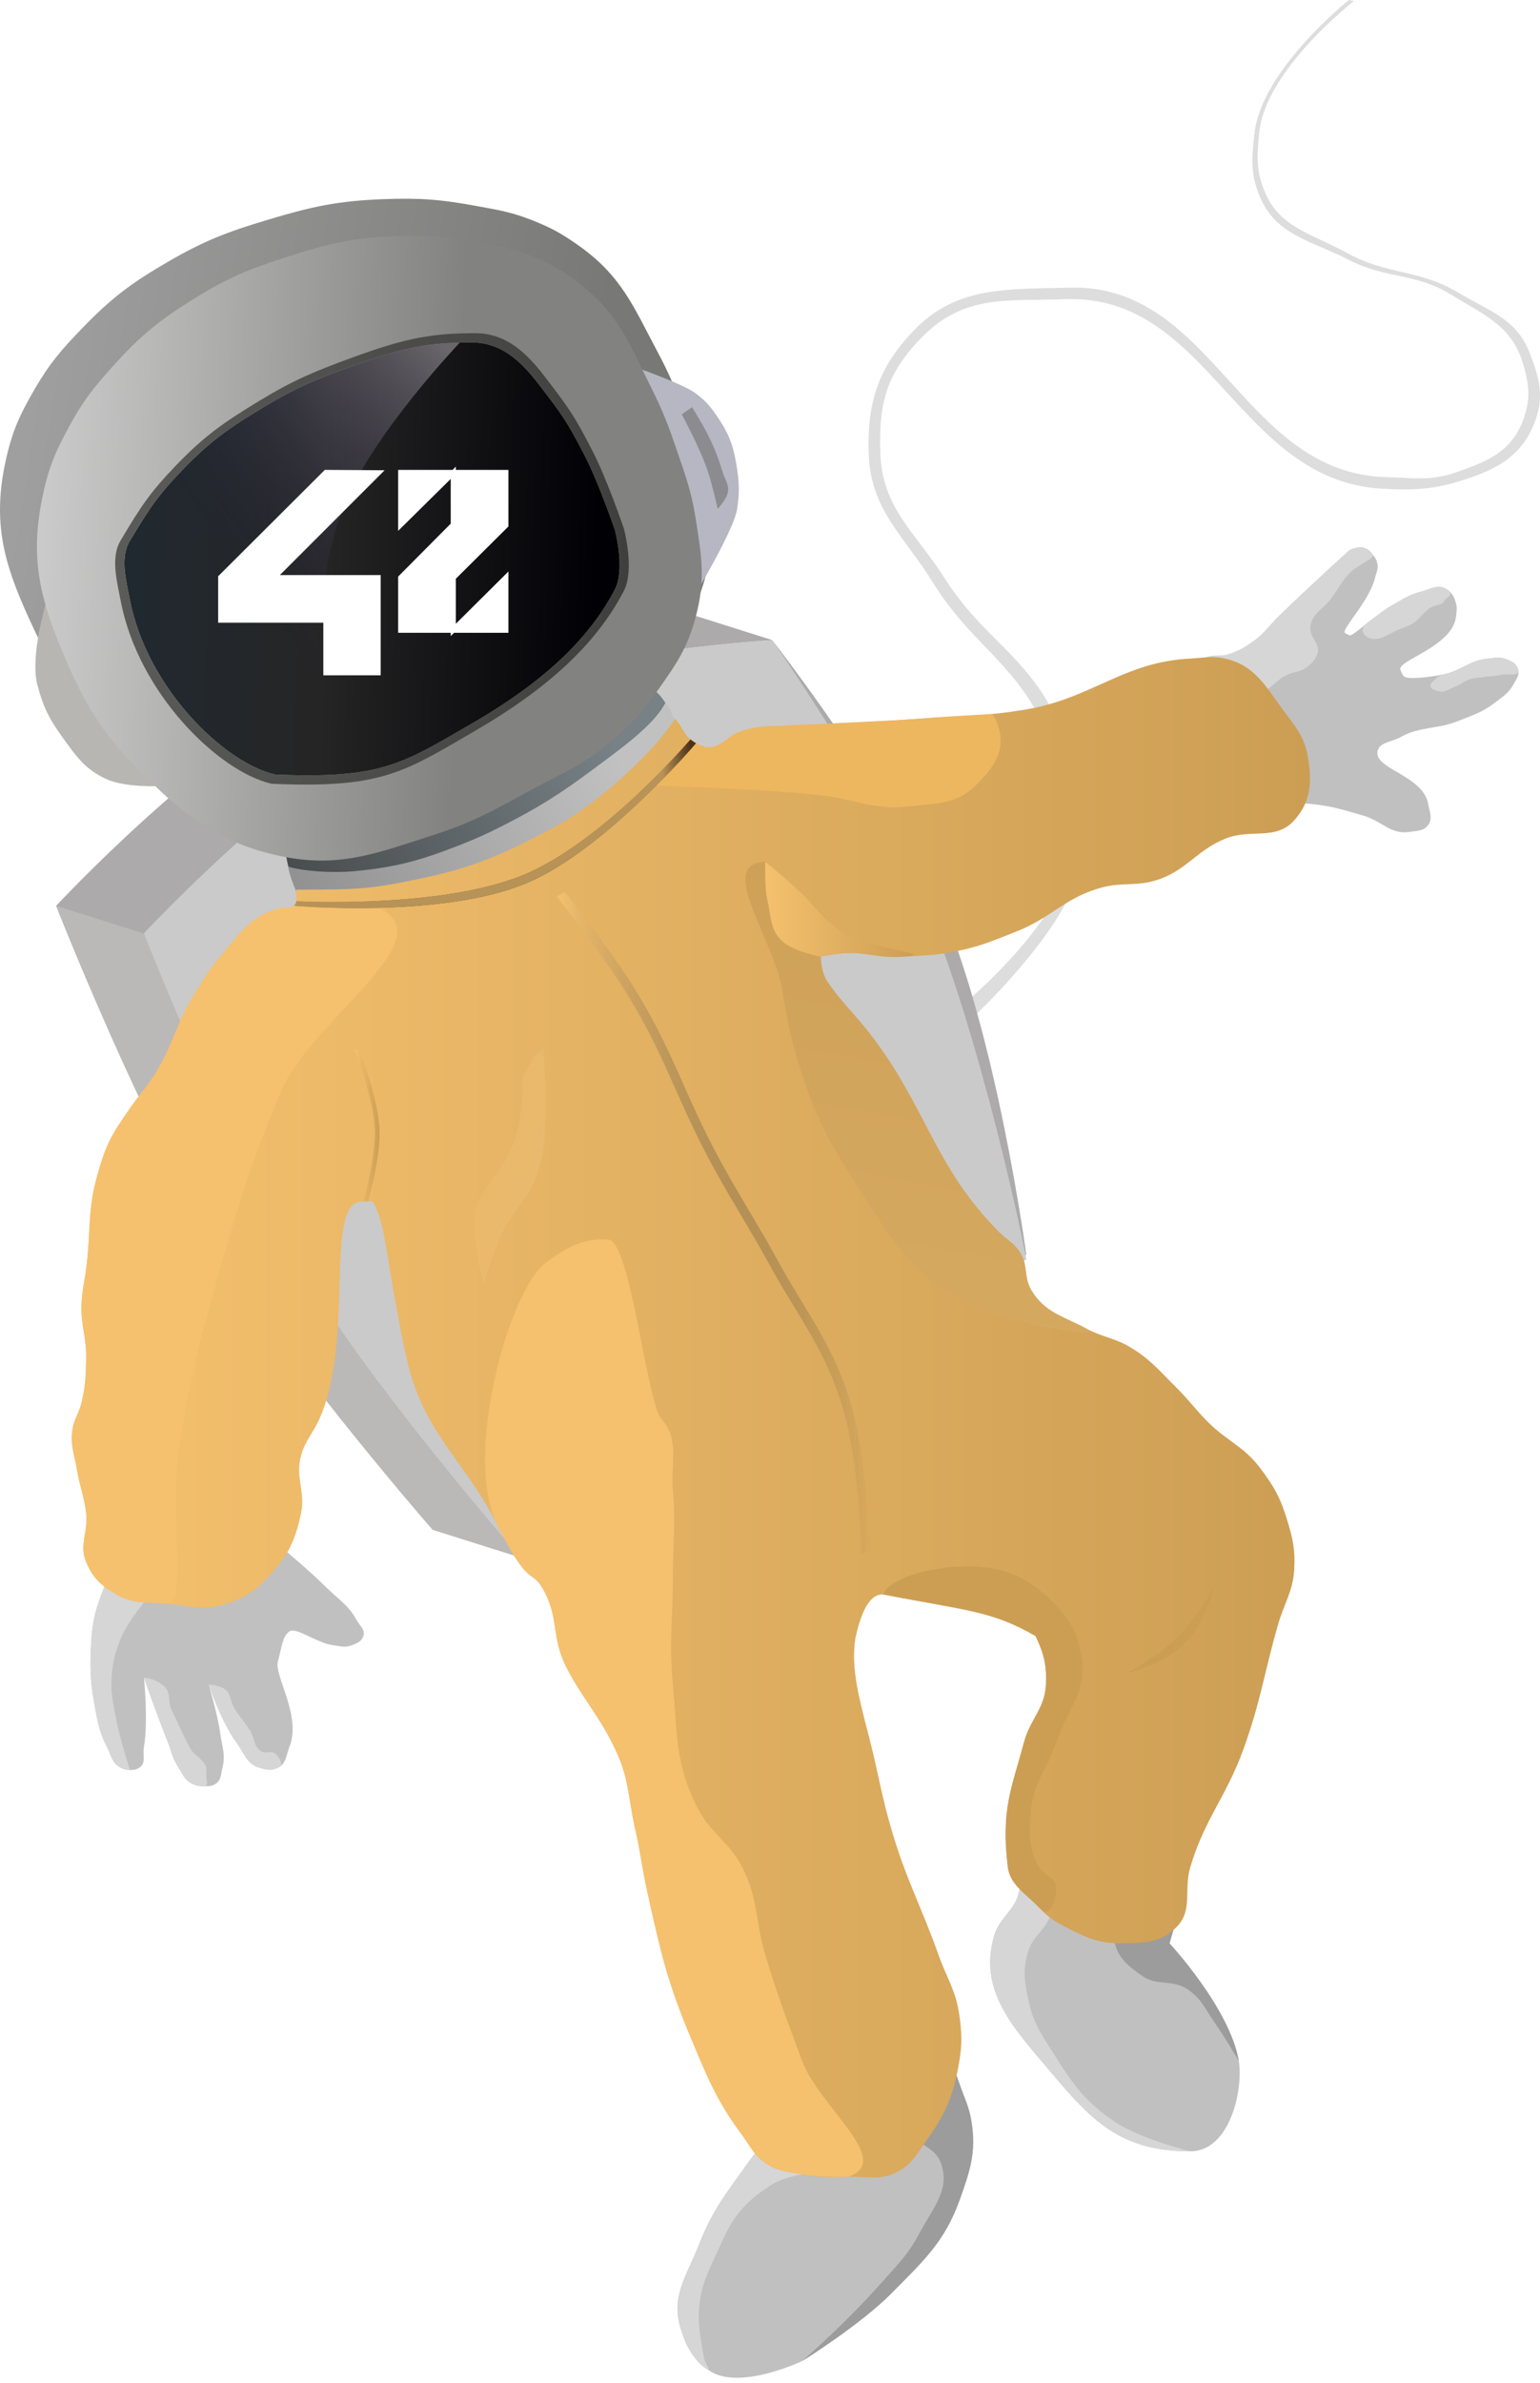 <svg width="300" height="464" viewBox="0 0 300 464" fill="none" xmlns="http://www.w3.org/2000/svg">
<path d="M262.776 0L263.748 0.213C263.748 0.213 246.468 13.578 245.299 25.861C244.884 30.214 244.642 32.951 246.247 37.018C249.153 44.38 255.471 45.431 262.398 49.26C270.246 53.598 276.34 52.349 284.029 56.962C290.106 60.609 295.343 62.017 297.946 68.609C299.946 73.676 300.916 77.519 298.845 82.558C296.08 89.287 290.958 91.694 283.996 93.807C278.781 95.39 274.588 95.472 269.147 95.157C241.137 93.535 235.538 57.199 207.501 58.259C196.26 58.684 187.907 57.248 179.651 65.618C172.697 72.669 171.111 78.512 171.503 88.407C171.926 99.087 178.375 103.679 184.097 112.706C191.327 124.11 199.819 127.548 205.696 139.704C209.082 146.708 211.889 150.824 211.996 158.603C212.069 163.979 211.092 167.035 209.296 172.102C205.359 183.209 189.925 197.761 189.925 197.761L188.511 194.849C188.511 194.849 203.072 182.546 207.046 171.652C208.771 166.925 209.796 164.085 209.746 159.053C209.67 151.382 206.434 147.463 202.996 140.604C196.994 128.631 188.893 124.996 181.847 113.606C176.038 104.213 169.585 99.339 169.221 88.301C168.888 78.222 171.199 71.316 178.253 64.109C186.494 55.688 196.214 56.34 208.401 56.009C236.448 55.249 241.999 92.177 270.047 92.907C275.329 93.045 278.547 93.715 283.546 92.007C289.599 89.939 294.246 88.057 296.596 82.108C298.259 77.897 297.94 74.838 296.596 70.515C294.373 63.364 289.025 61.281 282.646 57.359C275.677 53.074 270.088 54.36 262.807 50.629C255.306 46.785 248.433 45.834 245.299 38.01C243.529 33.594 243.863 30.588 244.399 25.861C245.795 13.55 262.776 0 262.776 0Z" fill="#DDDDDD"/>
<path d="M20.839 307.782L28.939 310.931L55.037 301.482C55.037 301.482 60.41 305.972 63.587 309.131C65.967 311.499 67.82 312.488 69.436 315.431C70.08 316.604 71.196 317.307 70.786 318.581C70.442 319.652 69.583 319.967 68.536 320.381C67.229 320.897 66.33 320.563 64.936 320.381C61.663 319.952 57.737 316.781 56.387 317.681C55.037 318.581 54.896 320.723 54.137 323.531C53.379 326.339 58.776 334.069 56.387 340.18C55.728 341.865 55.76 343.429 54.137 344.229C52.876 344.851 51.887 344.624 50.537 344.229C48.03 343.496 47.591 341.38 46.038 339.28C43.14 335.362 40.638 328.03 40.638 328.03C40.638 328.03 42.377 333.721 42.888 337.48C43.244 340.097 43.985 341.668 43.338 344.229C43.01 345.527 43.109 346.648 41.988 347.379C41.237 347.869 40.634 347.829 39.738 347.829C38.842 347.829 38.302 347.753 37.488 347.379C36.016 346.703 35.674 345.586 34.788 344.229C33.539 342.317 33.391 340.949 32.538 338.83C30.651 334.135 28.039 326.68 28.039 326.68C28.039 326.68 28.917 334.982 28.039 340.18C27.769 341.777 28.506 343.36 27.139 344.229C26.527 344.618 26.063 344.679 25.339 344.679C24.614 344.679 24.194 344.54 23.539 344.229C21.821 343.416 21.711 341.869 20.839 340.18C19.488 337.562 19.129 335.876 18.589 332.98C17.752 328.489 17.472 325.858 17.69 321.281C17.824 318.451 17.921 316.835 18.589 314.081C19.205 311.543 20.839 307.782 20.839 307.782Z" fill="#C0C0C0"/>
<path d="M28.04 181.788C28.04 181.788 56.642 150.965 80.237 139.49C105.435 127.236 150.433 124.641 150.433 124.641C150.433 124.641 168.698 151.099 177.431 169.639C190.556 197.504 199.929 245.234 199.929 245.234L101.385 303.281C101.385 303.281 74.616 272.642 60.888 250.634C45.121 225.359 28.04 181.788 28.04 181.788Z" fill="#CACACA"/>
<path d="M63.137 134.092C39.542 145.566 10.94 176.389 10.94 176.389C10.94 176.389 28.021 219.96 43.788 245.235C57.517 267.243 84.285 297.882 84.285 297.882L101.385 303.282C101.385 303.282 74.616 272.643 60.887 250.635C45.12 225.36 28.039 181.789 28.039 181.789C28.039 181.789 56.641 150.966 80.236 139.491C105.433 127.237 150.432 124.642 150.432 124.642C150.432 124.642 168.698 151.1 177.43 169.64C189.555 195.379 198.477 238.07 199.767 244.432L199.929 244.335C199.929 244.335 194.091 200.8 182.83 175.489C173.258 153.977 150.432 124.642 150.432 124.642L133.333 119.243C133.333 119.243 88.335 121.837 63.137 134.092Z" fill="#ACAAAA"/>
<path d="M10.94 176.389C10.94 176.389 28.021 219.96 43.788 245.235C57.517 267.243 84.285 297.882 84.285 297.882L101.385 303.281C101.385 303.281 74.616 272.643 60.887 250.635C45.12 225.359 28.039 181.789 28.039 181.789L10.94 176.389Z" fill="#BBB8B8"/>
<path d="M40.637 328.031C40.637 328.031 43.139 335.362 46.037 339.28C47.59 341.38 48.029 343.497 50.536 344.23C51.886 344.624 52.875 344.851 54.136 344.23C55.397 343.608 54.443 342.286 53.687 341.53C52.931 340.774 51.93 341.584 50.987 341.08C49.392 340.227 49.69 338.568 48.737 337.03C47.608 335.206 46.664 334.386 45.587 332.53C44.799 331.171 45.041 329.879 43.788 328.93C42.767 328.158 40.637 328.031 40.637 328.031Z" fill="#D6D6D6"/>
<path d="M28.039 326.68C28.039 326.68 30.651 334.135 32.538 338.829C33.391 340.948 33.539 342.316 34.788 344.229C35.674 345.585 36.016 346.702 37.488 347.378C38.302 347.752 38.842 347.828 39.738 347.828C40.634 347.828 40.239 346.751 40.189 346.028C40.094 344.659 40.55 344.435 39.739 343.329C38.527 341.676 37.866 341.985 36.898 340.179C35.71 337.961 34.532 335.245 33.438 332.979C32.584 331.21 33.413 329.931 32.089 328.48C31.331 327.648 29.76 326.864 28.039 326.68Z" fill="#D6D6D6"/>
<path d="M18.589 314.081C17.921 316.835 17.824 318.45 17.69 321.281C17.472 325.858 17.752 328.488 18.589 332.98C19.129 335.876 19.488 337.562 20.839 340.179C21.711 341.869 21.821 343.416 23.539 344.229C24.194 344.539 24.614 344.679 25.339 344.679C25.339 344.679 23.355 338.722 22.64 334.78C22.071 331.648 21.538 329.856 21.74 326.68C21.934 323.618 22.371 321.869 23.539 319.031C24.985 315.515 28.939 310.931 28.939 310.931L20.839 307.781C20.839 307.781 19.205 311.542 18.589 314.081Z" fill="#D6D6D6"/>
<path d="M55.55 165.302C55.514 164.987 55.783 164.722 56.099 164.755C59.829 165.135 62.585 165.081 66.735 164.689C74.714 163.937 79.068 162.203 86.534 159.29C90.124 157.889 92.099 156.988 95.534 155.24C102.008 151.945 105.452 149.673 111.283 145.34C116.99 141.099 120.617 139.104 125.021 133.464C125.148 133.301 125.364 133.228 125.558 133.297C131.161 135.292 132.415 145.088 134.231 147.14C137.069 154.592 123.598 151.086 117.582 156.59C111.068 162.551 106.566 164.769 98.233 168.289C90.388 171.604 84.634 173.069 76.185 174.139C68.829 175.071 60.886 179.539 60.886 179.539C57.956 173.91 56.17 170.693 55.55 165.302Z" fill="url(#paint0_linear_31_6)"/>
<path d="M198.578 368.077C198.939 365.999 198.578 362.677 198.578 362.677L230.076 370.777L227.827 378.427C227.827 378.427 239.616 391.119 241.326 401.375C242.226 406.775 239.66 418.924 231.876 418.924C217.928 418.924 212.406 412.613 204.428 403.175C197.307 394.751 190.626 387.69 193.629 377.077C194.72 373.217 197.893 372.029 198.578 368.077Z" fill="#C0C0C0"/>
<path d="M227.828 378.426L230.077 370.777H218.828C218.828 370.777 216.674 374.822 217.028 377.526C217.485 381.011 219.56 382.694 222.428 384.726C225.422 386.847 228.413 385.334 231.427 387.426C234.2 389.351 234.876 391.421 236.827 394.176C238.743 396.881 241.327 401.375 241.327 401.375C239.617 391.119 227.828 378.426 227.828 378.426Z" fill="#9C9C9C"/>
<path d="M198.578 368.077C197.893 372.029 194.72 373.217 193.629 377.077C190.626 387.69 197.307 394.751 204.428 403.175C212.406 412.613 217.928 418.924 231.876 418.924C231.876 418.924 222.184 416.576 217.028 413.074C211.365 409.23 208.956 405.829 205.328 400.025C202.954 396.226 201.297 394.061 200.379 389.676C199.586 385.892 199.139 383.438 200.379 379.776C201.316 377.006 203.261 376.158 204.428 373.477C205.517 370.975 206.228 366.727 206.228 366.727L198.578 362.677C198.578 362.677 198.939 365.999 198.578 368.077Z" fill="#D6D6D6"/>
<path d="M56.119 168.739C58.817 169.639 64.706 170.052 69.08 169.639C77.058 168.886 81.77 167.603 89.237 164.69C92.827 163.288 94.801 162.388 98.236 160.64C104.71 157.345 109.054 154.623 114.885 150.29C120.683 145.982 127.393 141.291 129.644 136.791C130.544 137.691 131.512 140.336 132.526 143.991C132.526 143.991 125.942 155.135 119.927 160.64C113.412 166.601 108.911 168.818 100.578 172.339C92.732 175.654 86.978 177.118 78.529 178.189C71.174 179.12 59.63 176.389 59.63 176.389C58.728 176.389 56.567 171.439 56.119 168.739Z" fill="url(#paint1_linear_31_6)"/>
<path d="M234.575 128.242C234.575 128.242 237.667 127.979 239.525 127.342C241.608 126.627 242.7 125.946 244.475 124.642C246.477 123.17 247.203 121.885 248.974 120.142C254.293 114.911 262.924 107.093 262.924 107.093C262.924 107.093 264.596 106.346 265.623 106.643C266.468 106.886 266.869 107.311 267.423 107.993C267.919 108.603 268.168 109.022 268.323 109.793C268.534 110.84 268.126 111.454 267.873 112.492C266.732 117.181 261.124 122.64 262.024 123.292L262.924 123.742C263.824 123.742 268.133 119.452 271.923 117.442C273.799 116.448 274.816 115.72 276.873 115.192C278.753 114.71 280.189 113.694 281.822 114.742C282.889 115.427 283.289 116.22 283.622 117.442C283.9 118.459 283.744 119.095 283.622 120.142C282.95 125.945 271.878 128.692 272.823 130.491C273.118 131.052 273.156 131.558 273.723 131.841C274.623 132.291 278.151 131.897 280.923 131.391C284.586 130.723 286.211 128.55 289.922 128.242C291.148 128.14 291.907 127.846 293.072 128.242C294.371 128.683 295.492 129.148 295.772 130.491C295.999 131.579 295.392 132.209 294.872 133.191C293.942 134.948 292.841 135.571 291.272 136.791C288.791 138.721 286.985 139.208 284.072 140.391C279.846 142.108 276.82 141.341 272.823 143.541C270.944 144.575 268.323 144.546 268.323 146.691C268.323 149.84 277.307 151.2 278.223 156.59C278.487 158.149 279.147 159.356 278.223 160.64C277.345 161.858 276.104 161.745 274.623 161.99C270.949 162.598 269.2 159.875 265.623 158.84C261.815 157.737 259.666 157.016 255.724 156.59C252.055 156.193 246.275 156.59 246.275 156.59L244.925 134.991L234.575 128.242Z" fill="#C0C0C0"/>
<path d="M289.921 128.242C286.211 128.551 284.585 130.723 280.922 131.392C280.022 131.842 280.02 131.844 279.572 132.292L279.572 132.292C279.124 132.74 278.548 133.02 278.672 133.642C278.796 134.263 279.425 134.328 280.022 134.541C281.387 135.029 282.268 134.16 283.622 133.642C284.723 133.22 285.198 132.648 286.322 132.292C287.34 131.969 287.964 131.999 289.021 131.842C290.423 131.633 291.234 131.68 292.621 131.392C293.874 131.131 296.051 131.835 295.771 130.492C295.491 129.148 294.371 128.683 293.071 128.242C291.907 127.846 291.147 128.14 289.921 128.242Z" fill="#D6D6D6"/>
<path d="M271.926 117.442C268.325 119.692 266.075 121.492 266.075 121.492C266.075 121.492 265.081 122.323 265.625 123.292C266.334 124.556 267.842 124.622 269.226 124.192C270.304 123.714 270.858 123.34 271.926 122.842C273.139 122.277 273.925 122.175 275.076 121.492C276.682 120.539 277.095 119.338 278.676 118.342C279.673 117.714 280.724 117.975 281.376 116.992C281.871 116.246 283.459 115.791 281.826 114.743C280.192 113.695 278.756 114.71 276.876 115.193C274.819 115.72 273.727 116.317 271.926 117.442Z" fill="#D6D6D6"/>
<path d="M239.526 127.342C237.668 127.979 236.243 127.201 234.577 128.241C230.484 130.797 240.167 135.787 244.926 134.991C247.572 134.548 248.335 132.504 250.776 131.391C252.142 130.768 253.162 130.925 254.375 130.041C255.485 129.234 256.169 128.636 256.625 127.342C257.348 125.292 254.943 124.09 255.275 121.942C255.679 119.337 257.76 118.663 259.325 116.542C260.744 114.619 261.267 113.314 262.925 111.592C264.486 109.971 267.979 108.675 267.425 107.993C266.871 107.311 266.469 106.886 265.625 106.643C264.598 106.346 262.925 107.093 262.925 107.093C262.925 107.093 254.294 114.911 248.976 120.142C247.204 121.885 246.479 123.17 244.476 124.642C242.702 125.945 241.609 126.627 239.526 127.342Z" fill="#D6D6D6"/>
<path d="M145.831 421C147.378 418.822 149.946 415.533 149.946 415.533L166.408 418.267L176.98 414.424L184.241 398.675C184.241 398.675 185.995 403.089 186.985 405.965C187.957 408.786 188.817 410.307 189.271 413.255C190.177 419.125 188.983 422.695 186.985 428.29C184.028 436.572 179.901 440.237 173.724 446.514C167.748 452.588 156.348 459.727 156.348 459.727C156.348 459.727 143.899 465.706 138.057 461.55C134.913 459.313 133.694 457.031 132.57 453.349C130.653 447.071 133.838 443.061 136.228 436.947C138.873 430.179 141.62 426.929 145.831 421Z" fill="#C0C0C0"/>
<path d="M186.985 405.965C185.995 403.089 184.242 398.675 184.242 398.675C184.242 398.675 174.584 408.09 176.98 414.424C178.256 417.797 182.047 417.785 183.28 421.174C185.161 426.346 181.808 429.81 179.23 434.673C177.172 438.555 175.421 440.409 172.48 443.673C169.149 447.37 167.648 448.985 164.381 452.222C161.332 455.244 156.348 459.727 156.348 459.727C156.348 459.727 167.748 452.588 173.724 446.514C179.901 440.237 184.028 436.572 186.985 428.29C188.983 422.695 190.177 419.125 189.272 413.255C188.817 410.307 187.957 408.786 186.985 405.965Z" fill="#9C9C9C"/>
<path d="M145.832 421.001C141.622 426.929 138.874 430.18 136.229 436.947C133.84 443.061 130.656 447.072 132.571 453.349C133.695 457.035 135.582 460.322 138.058 461.55C137.835 460.14 137.38 460.882 136.933 458.072C136.486 455.262 135.873 452.58 136.229 449.073C136.658 444.84 137.842 442.583 139.633 438.723C141.553 434.586 142.534 431.975 145.832 428.824C147.295 427.426 148.279 426.82 149.947 425.674C155.757 421.682 167.526 423.87 166.409 418.267C165.134 411.876 149.947 415.533 149.947 415.533C149.947 415.533 147.379 418.822 145.832 421.001Z" fill="#D6D6D6"/>
<path d="M57.736 173.239C68.986 173.239 71.597 173.193 80.235 171.439C88.948 169.671 93.833 168.118 101.834 164.24C109.159 160.689 113.185 158.268 119.383 152.99C124.684 148.476 128.832 143.991 131.532 139.941C133.332 142.191 133.242 143.218 135.132 144.441C135.792 144.868 136.185 145.096 136.932 145.341C140.157 146.396 141.737 143.007 145.031 142.191C149.139 141.173 151.611 141.608 155.831 141.291C164.958 140.604 170.101 140.609 179.229 139.941C187.321 139.349 191.929 139.502 199.928 138.141C212.805 135.95 218.831 128.895 231.876 128.242C234.509 128.11 236.053 127.67 238.626 128.242C244.338 129.512 246.406 133.429 249.875 138.141C252.345 141.496 254.161 143.478 254.825 147.591C255.599 152.389 255.364 156.116 252.125 159.74C248.489 163.808 243.668 161.255 238.626 163.34C232.944 165.689 231.013 169.664 225.126 171.439C221.224 172.616 218.724 171.77 214.777 172.789C207.7 174.616 204.919 178.637 198.128 181.339C193.326 183.249 190.609 184.437 185.529 185.388C181.885 186.071 179.779 186.058 176.079 186.288C169.064 186.725 168.43 184.488 159.88 186.288C159.88 188.538 159.929 189.352 161.23 191.238C164.068 195.349 166.259 197.198 169.33 201.137C180.418 215.36 181.828 227.032 194.528 239.835C196.093 241.412 197.391 241.931 198.634 243.772C200.356 246.324 199.34 248.68 200.94 251.309C203.562 255.617 207.096 256.301 211.543 258.678C214.841 260.44 217.153 260.499 220.346 262.446C224.159 264.773 225.77 266.846 228.951 269.983C231.586 272.581 232.74 274.349 235.363 276.958C239.05 280.624 242.214 281.605 245.375 285.732C248.148 289.351 249.453 291.719 250.775 296.082C251.856 299.649 252.323 301.809 252.125 305.531C251.891 309.918 250.188 312.108 248.975 316.331C246.255 325.796 245.578 331.369 242.225 340.629C238.879 349.873 234.69 354.158 231.876 363.578C230.534 368.071 232.478 371.948 229.176 375.277C226.202 378.277 223.051 378.349 218.827 378.427C214.651 378.504 212.208 377.607 208.477 375.727C205.887 374.422 204.379 373.576 202.403 371.452C200.019 368.891 196.745 367.052 196.328 363.578C194.978 352.328 197.019 348.459 199.478 339.279C200.694 334.74 203.547 332.725 203.753 328.03C203.918 324.26 203.37 321.979 201.728 318.58C193.178 313.631 188.229 313.631 172.03 310.481C171.13 310.481 168.43 310.481 166.63 319.03C165.73 324.88 167.33 330.619 169.33 338.379C171.18 345.561 171.701 349.724 173.83 356.828C176.687 366.364 179.488 371.3 182.829 380.677C184.452 385.231 186.204 387.589 186.879 392.376C187.369 395.856 187.457 397.909 186.879 401.376C185.845 407.577 184.368 411.441 180.579 416.675C178.61 419.394 177.711 421.431 174.729 422.974C171.437 424.678 168.986 423.798 165.28 423.874C161.762 423.947 159.738 424.081 156.281 423.424C153.387 422.875 151.512 422.837 149.081 421.174C146.815 419.625 146.208 417.985 144.581 415.775C139.503 408.875 137.6 404.024 134.232 395.976C129.917 385.666 128.555 379.438 126.132 368.528C125.124 363.986 124.889 361.371 123.883 356.828C121.909 347.92 122.803 345.966 118.483 337.929C115.978 333.269 111.776 328.175 109.708 323.305C107.715 318.61 108.585 315.058 106.334 310.481C103.426 304.571 103.634 310.481 96.884 296.982C90.831 284.875 83.384 279.882 79.785 266.834C79.162 264.573 78.92 263.278 78.435 260.984C77.844 258.185 77.641 256.59 77.085 253.784C75.545 246.006 74.835 237.135 72.586 233.985C71.712 233.893 71.213 233.941 70.336 233.985C63.136 234.351 69.105 260.931 62.236 276.283C60.952 279.152 59.478 280.454 58.636 283.483C57.461 287.715 59.561 290.437 58.636 294.732C57.611 299.496 56.452 302.319 53.237 305.981C50.407 309.205 48.316 310.951 44.237 312.281C39.894 313.698 37.086 312.722 32.538 312.281C28.627 311.901 26.034 312.458 22.639 310.481C19.737 308.792 18.074 307.283 16.789 304.181C15.377 300.772 17.186 298.401 16.789 294.732C16.422 291.34 15.531 289.551 14.989 286.182C14.511 283.213 13.682 281.513 14.089 278.533C14.39 276.331 15.37 275.295 15.889 273.133C16.672 269.869 16.716 267.94 16.789 264.584C16.881 260.353 15.68 258.011 15.889 253.784C16.02 251.128 16.445 249.672 16.789 247.035C17.727 239.837 17.001 235.552 19.039 228.586C19.772 226.079 20.162 224.643 21.289 222.286C22.446 219.866 23.4 218.668 24.888 216.437C26.702 213.717 28.049 212.422 29.838 209.687C33.71 203.768 34.197 199.491 37.938 193.488C39.742 190.592 40.668 188.88 42.887 186.288C46.708 181.828 48.885 178.248 54.587 176.839C55.624 176.582 56.499 177.111 57.286 176.389C58.202 175.549 57.4 174.435 57.736 173.239Z" fill="url(#paint2_linear_31_6)"/>
<path d="M198.639 243.772C197.396 241.931 196.097 241.412 194.533 239.835C181.832 227.032 180.423 215.36 169.334 201.137C166.263 197.198 164.072 195.349 161.235 191.238C159.933 189.352 159.885 186.288 159.885 186.288C159.885 186.288 155.38 185.326 153.134 183.588C148.111 179.703 149.983 167.839 149.084 167.839C139.515 167.84 150.495 182.729 152.235 192.138C153.282 197.798 153.706 201.031 155.385 206.537C158.389 216.387 161.02 221.753 166.634 230.386C173.079 240.295 176.547 247.149 186.883 252.884C195.535 257.685 215.994 261.054 211.547 258.678C207.1 256.301 203.566 255.617 200.945 251.309C199.345 248.68 200.361 246.324 198.639 243.772Z" fill="url(#paint3_linear_31_6)"/>
<path d="M159.882 186.288C168.431 184.488 169.066 186.725 176.081 186.288C183.096 185.851 168.453 184.506 164.382 181.788C161.383 179.787 160.027 178.184 157.632 175.489C155.04 172.572 149.083 167.839 149.083 167.839C149.083 167.839 148.898 172.877 149.533 175.489C150.269 178.515 149.95 180.853 152.233 183.138C154.402 185.309 159.882 186.288 159.882 186.288Z" fill="url(#paint4_linear_31_6)"/>
<path d="M172.031 310.481C188.23 313.63 193.18 313.63 201.729 318.58C203.371 321.978 203.919 324.259 203.754 328.029C203.548 332.725 200.695 334.739 199.479 339.279C197.02 348.459 194.98 352.328 196.33 363.577C196.746 367.052 200.021 368.89 202.404 371.452C204.788 374.014 205.723 369.618 205.779 367.627C205.837 365.569 203.423 365.366 202.404 363.577C200.295 359.874 200.537 357.03 200.829 352.778C201.214 347.176 203.996 344.603 205.779 339.279C207.933 332.847 211.863 329.317 210.729 322.63C209.806 317.192 207.693 314.097 203.529 310.481C198.368 305.999 193.711 304.841 186.88 305.081C180.713 305.298 173.38 307.331 172.031 310.481Z" fill="#CC9E54"/>
<path d="M104.057 205.637L105.857 204.287C105.857 204.287 106.48 211.418 106.307 215.987C106.132 220.583 106.26 223.275 104.957 227.686C103.239 233.497 99.693 235.615 97.307 241.185C95.841 244.608 94.157 250.185 94.157 250.185C94.157 250.185 91.341 238.308 92.807 234.886C95.193 229.316 98.739 227.197 100.457 221.386C101.761 216.976 101.632 214.283 101.807 209.687C104.057 205.637 104.057 205.637 104.057 205.637Z" fill="url(#paint5_linear_31_6)"/>
<path d="M57.286 176.389C56.499 177.111 55.624 176.582 54.587 176.839C48.885 178.248 46.708 181.828 42.887 186.288C40.668 188.88 39.742 190.592 37.938 193.488C34.197 199.491 33.71 203.768 29.838 209.687C28.049 212.422 26.702 213.717 24.888 216.437C23.4 218.668 22.446 219.866 21.289 222.286C20.162 224.643 19.772 226.079 19.039 228.586C17.001 235.552 17.727 239.837 16.789 247.035C16.445 249.672 16.02 251.128 15.889 253.784C15.68 258.011 16.881 260.353 16.789 264.584C16.716 267.94 16.672 269.869 15.889 273.133C15.37 275.295 14.39 276.331 14.089 278.533C13.682 281.513 14.511 283.213 14.989 286.183C15.531 289.551 16.422 291.34 16.789 294.732C17.186 298.401 15.377 300.772 16.789 304.181C18.074 307.283 19.737 308.792 22.639 310.481C26.034 312.458 28.627 311.902 32.538 312.281C36.449 312.66 33.18 294.375 34.788 283.033C36.809 268.766 38.96 260.899 42.887 247.035C46.734 233.454 49.157 225.866 54.587 212.837C60.723 198.111 87.763 182.522 73.035 176.389H57.286Z" fill="#F5C16E"/>
<path d="M156.281 423.424C159.738 424.08 165.28 423.874 165.28 423.874C174.231 420.802 159.583 410.243 156.281 401.375C153.294 393.355 151.544 388.873 149.081 380.676C147.094 374.063 147.744 369.715 144.581 363.577C142.054 358.672 138.618 357.202 136.032 352.328C131.492 343.774 131.976 337.672 131.082 328.029C130.319 319.806 131.082 315.14 131.082 306.881C131.082 300.379 131.644 296.709 131.082 290.232C130.605 284.734 132.476 280.426 128.832 276.282C125.922 272.973 122.883 241.623 118.483 241.379C113.431 241.099 110.407 242.877 106.334 245.879C99.18 251.15 90.135 283.482 96.884 296.981C103.634 310.48 103.426 304.57 106.334 310.48C108.585 315.057 107.715 318.61 109.708 323.305C111.776 328.175 115.978 333.269 118.483 337.929C122.803 345.965 121.909 347.919 123.883 356.828C124.889 361.37 125.124 363.985 126.132 368.527L126.203 368.843C128.581 379.559 129.959 385.765 134.232 395.975C137.6 404.023 139.344 408.796 144.581 415.774C146.229 417.969 146.815 419.624 149.081 421.174C151.512 422.837 153.387 422.874 156.281 423.424Z" fill="#F5C16E"/>
<path d="M108.48 174.612L110.012 173.666C110.012 173.666 118.083 183.927 122.615 190.942C131.077 204.038 133.089 212.924 140.616 226.578C144.691 233.969 147.354 237.899 151.417 245.296C157.379 256.152 162.279 261.685 165.816 273.554C168.994 284.215 169.417 301.812 169.417 301.812L167.885 302.758C167.885 302.758 167.463 285.161 164.285 274.5C160.747 262.631 155.848 257.098 149.885 246.242C145.823 238.845 143.159 234.915 139.085 227.524C131.558 213.87 129.545 204.984 121.084 191.888C116.552 184.873 108.48 174.612 108.48 174.612Z" fill="url(#paint6_linear_31_6)"/>
<path d="M134.233 143.99C134.233 143.99 135.59 144.848 136.483 145.16C138.283 145.79 138.212 145.518 139.183 145.34C140.983 144.89 141.779 143.398 143.683 142.64C144.871 142.167 145.58 142.002 146.833 141.74C149.075 141.271 150.396 141.438 152.682 141.29C156.894 141.018 159.265 141.029 163.482 140.84C167.172 140.675 169.243 140.603 172.931 140.39C177.856 140.106 180.607 139.803 185.53 139.49C188.517 139.3 193.18 139.04 193.18 139.04C193.998 139.889 194.175 140.616 194.53 141.74C195.952 146.253 193.413 149.681 190.03 152.989C186.215 156.72 182.282 156.429 176.981 157.039C170.117 157.83 166.305 155.494 159.432 154.789C147.001 153.515 127.484 152.989 127.484 152.989L131.533 148.49L134.233 143.99Z" fill="#EDB760"/>
<path d="M57.738 175.489C57.738 175.489 85.441 177.015 101.609 170.54C117.171 164.306 134.502 143.991 134.502 143.991C134.904 144.308 135.14 144.472 135.582 144.738C135.582 144.738 118.04 165.383 102.735 171.889C86.144 178.943 57.287 176.389 57.287 176.389C57.607 176.091 57.673 175.888 57.738 175.489Z" fill="url(#paint7_linear_31_6)"/>
<path d="M57.738 175.489C57.738 175.489 85.441 177.015 101.609 170.54C117.171 164.306 134.502 143.991 134.502 143.991C134.904 144.308 135.14 144.472 135.582 144.738C135.582 144.738 118.04 165.383 102.735 171.889C86.144 178.943 57.287 176.389 57.287 176.389C57.607 176.091 57.673 175.888 57.738 175.489Z" fill="url(#paint8_linear_31_6)"/>
<path d="M68.987 204.287H69.887C69.887 204.287 73.816 213.967 73.937 220.486C74.035 225.809 71.687 233.931 71.687 233.931C70.815 233.961 71.17 233.958 70.787 233.958C70.787 233.958 73.207 225.541 73.037 220.036C72.841 213.689 68.987 204.287 68.987 204.287Z" fill="url(#paint9_linear_31_6)"/>
<path d="M1.03 90.082C2.279 84.192 3.731 80.956 6.804 75.683C9.701 70.714 11.895 68.186 15.948 63.984C21.668 58.052 25.531 55.143 32.792 50.935C39.798 46.873 44.194 45.195 52.041 42.835C60.603 40.261 65.673 39.121 74.66 38.785C81.818 38.518 85.92 38.83 92.947 40.135C97.15 40.916 99.584 41.282 103.534 42.835C107.338 44.33 109.385 45.46 112.678 47.785C121.081 53.72 123.38 59.67 128.077 68.484C130.522 73.069 131.601 75.784 133.371 80.633C135.198 85.636 136.329 88.462 137.221 93.682C138.497 101.144 139.326 105.736 137.221 113.031C135.513 118.95 133.308 121.976 129.521 126.98C126.141 131.448 123.88 133.79 119.415 137.329C113.883 141.714 109.913 143.103 103.534 146.329C95.694 150.293 91.325 152.775 82.841 155.328C70.57 159.021 62.696 162.011 50.116 159.378C43.542 158.002 39.943 156.425 34.235 153.079C29.709 150.425 27.482 148.458 23.648 144.979C15.527 137.61 11.372 132.612 6.804 122.93C1.193 111.036 -1.676 102.834 1.03 90.082Z" fill="url(#paint10_linear_31_6)"/>
<path d="M9.06 117.08L31.109 153.078C31.109 153.078 24.474 153.407 20.759 151.728C16.568 149.834 14.908 147.353 12.21 143.629C9.582 140 8.378 137.618 7.26 133.279C5.813 127.664 9.06 117.08 9.06 117.08Z" fill="#B7B6B2"/>
<path d="M123.885 71.545C123.885 71.545 133.044 74.751 135.506 76.583C137.601 78.143 138.558 79.358 140.006 81.533C142.285 84.957 143.005 87.363 143.605 91.432C144.041 94.388 144.041 96.126 143.605 99.082C143.005 103.151 135.506 115.643 135.506 115.643L123.885 71.545Z" fill="#B7B7C3"/>
<g filter="url(#filter0_f_31_6)">
<path d="M132.808 80.698L134.807 79.283C134.807 79.283 136.764 82.382 137.805 84.469C139.225 87.315 139.875 88.99 140.804 92.011C141.251 93.469 142.03 94.28 141.803 95.782C141.581 97.252 139.804 99.082 139.804 99.082C139.804 99.082 138.788 94.431 137.805 91.54C136.31 87.144 132.808 80.698 132.808 80.698Z" fill="#62635E" fill-opacity="0.5"/>
</g>
<path d="M8.163 97.281C9.332 91.39 10.689 88.155 13.563 82.882C16.271 77.913 18.323 75.385 22.112 71.183C27.461 65.251 31.073 62.342 37.861 58.133C44.412 54.072 48.522 52.394 55.86 50.034C63.865 47.459 68.606 46.32 77.009 45.984C83.702 45.717 87.538 46.029 94.108 47.334C98.038 48.115 100.313 48.481 104.007 50.034C107.564 51.529 109.478 52.658 112.557 54.983C120.414 60.918 122.564 66.869 126.956 75.682C129.241 80.268 130.251 82.983 131.906 87.832C133.613 92.835 134.671 95.661 135.505 100.881C136.698 108.342 137.474 112.934 135.505 120.23C133.909 126.148 131.846 129.174 128.306 134.179C125.145 138.647 123.031 140.989 118.856 144.528C113.684 148.913 109.972 150.302 104.007 153.528C96.677 157.492 92.591 159.974 84.658 162.527C73.184 166.22 65.823 169.21 54.06 166.577C47.913 165.201 44.548 163.624 39.211 160.277C34.979 157.624 32.896 155.657 29.312 152.178C21.718 144.809 17.833 139.811 13.563 130.129C8.316 118.235 5.633 110.033 8.163 97.281Z" fill="url(#paint11_linear_31_6)"/>
<path d="M25.262 105.381C29.311 98.631 30.906 96.317 35.611 91.432C41 85.837 44.71 83.297 51.36 79.282C57.822 75.382 61.816 73.763 68.909 71.183C78.808 67.583 83.758 66.683 91.858 66.683C97.582 66.683 101.417 70.246 104.907 74.783C109.407 80.632 110.426 81.973 113.907 88.732C116.686 94.128 119.756 103.131 119.756 103.131C119.756 103.131 121.87 110.78 119.756 114.83C114.357 125.18 104.774 133.462 91.858 140.929C78.379 148.721 74.309 151.728 53.61 150.828C43.711 148.578 28.578 133.995 25.262 116.63C24.567 112.989 23.355 108.56 25.262 105.381Z" fill="url(#paint12_linear_31_6)"/>
<path d="M44.61 83.332C51.128 78.474 55.588 76.188 63.059 72.983C70.313 69.871 74.573 68.102 82.408 67.133C85.204 66.787 89.607 66.683 89.607 66.683C89.607 66.683 72.868 84.205 67.109 98.181C60.755 113.599 61.259 140.479 61.259 140.479L42.36 142.279C42.36 142.279 25.62 113.544 28.411 101.781C29.311 97.99 31.861 95.086 35.16 91.432C38.405 87.838 40.728 86.225 44.61 83.332Z" fill="url(#paint13_linear_31_6)"/>
<path fill-rule="evenodd" clip-rule="evenodd" d="M34.234 90.689C29.353 95.783 27.699 98.196 23.499 105.234C21.739 108.181 22.539 112.16 23.245 115.675C23.332 116.113 23.419 116.543 23.499 116.963C26.939 135.07 42.636 150.276 52.905 152.622C73.354 153.515 78.156 150.713 90.647 143.425L92.58 142.299C105.978 134.514 115.918 125.878 121.519 115.087C123.712 110.863 121.519 102.888 121.519 102.888C121.519 102.888 118.334 93.5 115.451 87.874C111.84 80.826 110.784 79.428 106.116 73.329C102.496 68.598 98.518 64.883 92.58 64.883C84.177 64.883 79.043 65.822 68.775 69.575C61.417 72.265 57.274 73.953 50.571 78.021C43.673 82.207 39.824 84.855 34.234 90.689ZM35.609 91.432C30.904 96.317 29.31 98.631 25.26 105.381C23.564 108.207 24.334 112.022 25.015 115.393C25.099 115.813 25.183 116.227 25.26 116.63C28.577 133.995 43.709 148.578 53.608 150.828C73.322 151.685 77.952 148.998 89.994 142.009C90.595 141.659 91.214 141.3 91.856 140.929C104.772 133.463 114.355 125.18 119.754 114.83C121.868 110.78 119.754 103.131 119.754 103.131C119.754 103.131 116.683 94.128 113.905 88.732C110.423 81.972 109.405 80.632 104.905 74.783C101.415 70.246 97.58 66.683 91.856 66.683C83.756 66.683 78.807 67.583 68.907 71.183C61.814 73.763 57.821 75.382 51.358 79.282C44.709 83.297 40.998 85.837 35.609 91.432Z" fill="url(#paint14_linear_31_6)"/>
<path d="M228.67 319.512C232.456 315.944 236.686 308.682 236.686 308.682C236.686 308.682 235.795 311.498 235.083 313.242C233.438 317.266 231.953 319.144 228.67 321.791C225.4 324.429 219.587 325.781 219.587 325.781C219.587 325.781 225.504 322.496 228.67 319.512Z" fill="#CC9E54"/>
<path d="M53.308 112.485L73.727 92.066L63.485 92L43 112.419V120.758H63.485V131H73.662V112.485H53.308Z" fill="white" stroke="white"/>
<path d="M78.061 92V102.177L88.303 92.066V102.177L78.061 112.485V122.727H98.545V112.485L88.303 122.662V112.485L98.545 102.308V92H78.061Z" fill="white" stroke="white"/>
<defs>
<filter id="filter0_f_31_6" x="128.808" y="75.283" width="17.036" height="27.799" filterUnits="userSpaceOnUse" color-interpolation-filters="sRGB">
<feFlood flood-opacity="0" result="BackgroundImageFix"/>
<feBlend mode="normal" in="SourceGraphic" in2="BackgroundImageFix" result="shape"/>
<feGaussianBlur stdDeviation="2" result="effect1_foregroundBlur_31_6"/>
</filter>
<linearGradient id="paint0_linear_31_6" x1="116.232" y1="138.591" x2="55.486" y2="171.889" gradientUnits="userSpaceOnUse">
<stop stop-color="#778186"/>
<stop offset="1" stop-color="#474B4C"/>
</linearGradient>
<linearGradient id="paint1_linear_31_6" x1="117.135" y1="141.291" x2="58.638" y2="172.789" gradientUnits="userSpaceOnUse">
<stop stop-color="#C1C1C1"/>
<stop offset="1" stop-color="#929292"/>
</linearGradient>
<linearGradient id="paint2_linear_31_6" x1="13.98" y1="276.594" x2="255.195" y2="276.594" gradientUnits="userSpaceOnUse">
<stop stop-color="#F5C16E"/>
<stop offset="1" stop-color="#CC9E54"/>
</linearGradient>
<linearGradient id="paint3_linear_31_6" x1="177.882" y1="139.041" x2="122.985" y2="432.873" gradientUnits="userSpaceOnUse">
<stop stop-color="#CC9E54"/>
<stop offset="1" stop-color="#E5BA75"/>
</linearGradient>
<linearGradient id="paint4_linear_31_6" x1="149.058" y1="177.13" x2="177.955" y2="177.13" gradientUnits="userSpaceOnUse">
<stop stop-color="#F5C16E"/>
<stop offset="1" stop-color="#CC9E54"/>
</linearGradient>
<linearGradient id="paint5_linear_31_6" x1="92.384" y1="208.877" x2="115.88" y2="215.306" gradientUnits="userSpaceOnUse">
<stop stop-color="#F5C16E" stop-opacity="0.08"/>
<stop offset="0.998" stop-color="#E5BA75" stop-opacity="0.94"/>
</linearGradient>
<linearGradient id="paint6_linear_31_6" x1="108.48" y1="238.473" x2="169.417" y2="238.473" gradientUnits="userSpaceOnUse">
<stop stop-color="#F5C16E"/>
<stop offset="1" stop-color="#22282C" stop-opacity="0.01"/>
<stop offset="1" stop-color="#CC9E54"/>
</linearGradient>
<linearGradient id="paint7_linear_31_6" x1="88.786" y1="167.39" x2="91.486" y2="175.939" gradientUnits="userSpaceOnUse">
<stop stop-color="#D48845"/>
<stop offset="1" stop-color="#4E3219"/>
</linearGradient>
<linearGradient id="paint8_linear_31_6" x1="128.834" y1="148.041" x2="134.683" y2="147.591" gradientUnits="userSpaceOnUse">
<stop stop-color="#B79358"/>
<stop offset="1" stop-color="#4E3219"/>
</linearGradient>
<linearGradient id="paint9_linear_31_6" x1="68.987" y1="219.183" x2="73.94" y2="219.183" gradientUnits="userSpaceOnUse">
<stop stop-color="#F5C16E"/>
<stop offset="1" stop-color="#CC9E54"/>
</linearGradient>
<linearGradient id="paint10_linear_31_6" x1="5.4" y1="82.795" x2="112.043" y2="99.894" gradientUnits="userSpaceOnUse">
<stop stop-color="#9F9F9F"/>
<stop offset="1" stop-color="#787877"/>
</linearGradient>
<linearGradient id="paint11_linear_31_6" x1="7.2" y1="98.993" x2="89.545" y2="101.243" gradientUnits="userSpaceOnUse">
<stop stop-color="#CBCBCB"/>
<stop offset="1" stop-color="#828380"/>
</linearGradient>
<linearGradient id="paint12_linear_31_6" x1="27.062" y1="109.881" x2="118.856" y2="112.131" gradientUnits="userSpaceOnUse">
<stop stop-color="#212930"/>
<stop offset="0.391" stop-color="#252525"/>
<stop offset="0.971" stop-color="#010005"/>
</linearGradient>
<linearGradient id="paint13_linear_31_6" x1="90.057" y1="71.633" x2="41.46" y2="106.731" gradientUnits="userSpaceOnUse">
<stop stop-color="#FFF9FF" stop-opacity="0.36"/>
<stop offset="1" stop-color="#1B0A5D" stop-opacity="0"/>
</linearGradient>
<linearGradient id="paint14_linear_31_6" x1="22.802" y1="108.945" x2="122.88" y2="112.746" gradientUnits="userSpaceOnUse">
<stop stop-color="#5B5C59"/>
<stop offset="1" stop-color="#3F403E"/>
</linearGradient>
</defs>
</svg>
